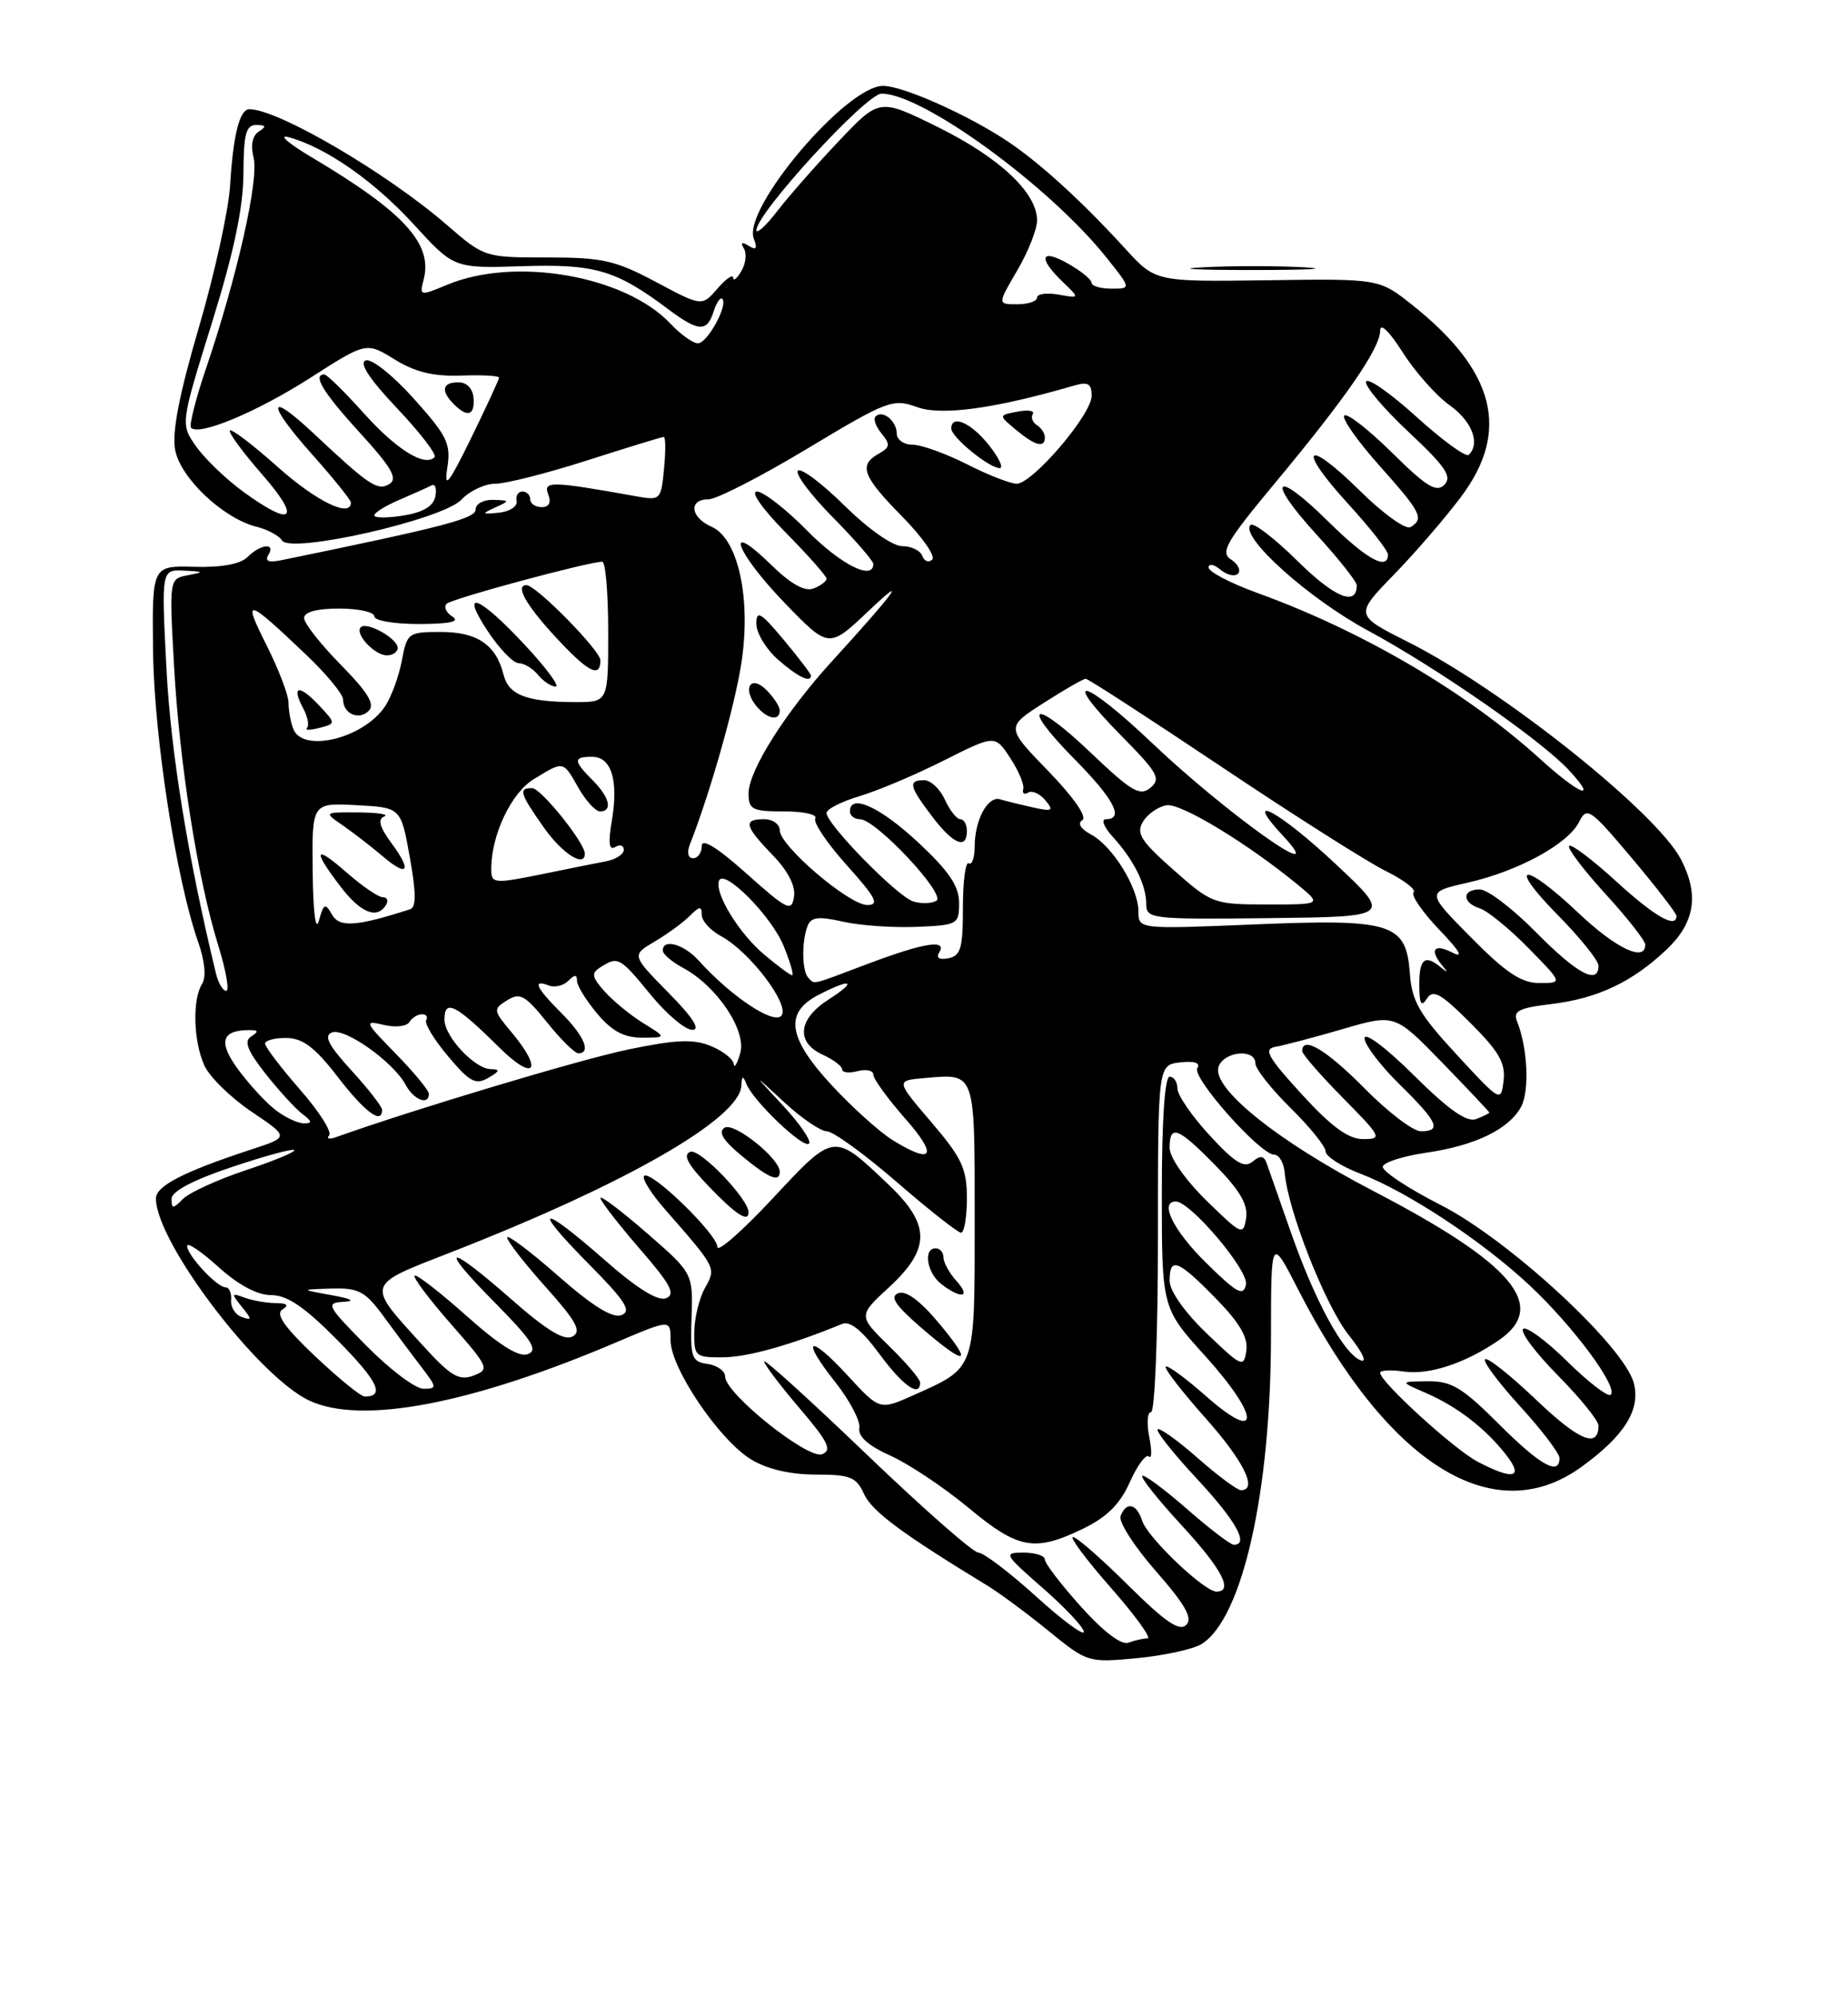 <?xml version="1.0" encoding="UTF-8" standalone="no"?>
<!DOCTYPE svg PUBLIC "-//W3C//DTD SVG 1.1//EN" "http://www.w3.org/Graphics/SVG/1.1/DTD/svg11.dtd" >
<svg xmlns="http://www.w3.org/2000/svg" xmlns:xlink="http://www.w3.org/1999/xlink" version="1.1" viewBox="0 0 237 256">
 <g >
 <path fill="currentColor"
d=" M 154.10 210.72 C 159.34 207.46 163.00 191.20 163.00 171.12 C 163.01 158.50 163.01 158.50 166.52 165.35 C 178.00 187.72 191.55 196.18 202.81 188.02 C 208.32 184.03 210.40 180.73 209.54 177.31 C 208.36 172.60 193.48 158.87 184.75 154.44 C 180.49 152.27 177.16 150.05 177.34 149.50 C 177.52 148.95 180.01 148.17 182.88 147.75 C 189.16 146.85 193.54 144.73 195.08 141.85 C 196.18 139.80 195.91 134.26 194.55 130.90 C 194.02 129.59 194.83 129.18 198.90 128.70 C 204.85 127.99 209.34 125.88 213.75 121.69 C 217.36 118.26 217.93 114.70 215.59 110.17 C 212.46 104.13 192.75 88.42 180.65 82.32 C 173.73 78.84 173.73 78.84 178.75 73.67 C 181.51 70.83 185.40 66.33 187.38 63.67 C 193.73 55.21 191.75 47.52 181.06 39.04 C 176.86 35.72 176.86 35.72 162.52 35.92 C 148.19 36.12 148.19 36.12 144.34 31.91 C 138.88 25.93 133.58 21.08 129.47 18.28 C 124.39 14.84 115.89 11.02 113.25 11.01 C 108.54 10.99 95.20 26.74 96.67 30.58 C 97.16 31.87 96.99 32.11 96.02 31.51 C 95.14 30.97 94.93 31.08 95.40 31.84 C 95.79 32.47 95.65 33.78 95.08 34.74 C 94.52 35.71 94.05 36.09 94.03 35.60 C 94.01 35.10 93.10 35.73 92.01 36.99 C 90.02 39.29 90.02 39.29 84.12 36.14 C 78.91 33.37 77.28 33.00 70.17 33.00 C 62.16 33.00 62.10 32.98 57.31 28.83 C 49.62 22.17 35.67 14.00 31.98 14.00 C 30.73 14.00 29.90 17.29 29.51 23.77 C 29.32 26.92 27.52 35.10 25.51 41.95 C 22.98 50.57 22.04 55.41 22.46 57.66 C 23.14 61.27 28.60 66.43 32.88 67.51 C 34.31 67.86 35.79 68.66 36.17 69.27 C 37.26 71.03 56.80 66.59 59.18 64.04 C 60.22 62.92 62.18 62.00 63.53 62.00 C 64.87 62.00 70.19 60.65 75.34 59.00 C 80.49 57.35 84.90 56.00 85.13 56.00 C 85.36 56.00 85.38 57.84 85.16 60.09 C 84.78 64.07 84.69 64.16 81.64 63.62 C 70.72 61.66 69.64 61.63 70.30 63.35 C 70.72 64.42 70.42 65.00 69.47 65.00 C 68.66 65.00 68.00 64.55 68.00 64.00 C 68.00 63.45 67.55 63.00 67.00 63.00 C 66.45 63.00 66.11 63.55 66.25 64.23 C 66.39 64.90 65.38 65.57 64.00 65.71 C 61.76 65.94 61.71 65.87 63.50 65.05 C 65.42 64.18 65.41 64.14 63.25 64.07 C 62.01 64.03 61.00 64.58 61.00 65.30 C 61.00 66.46 56.95 67.52 36.10 71.80 C 34.47 72.13 33.93 71.93 34.41 71.14 C 35.41 69.53 33.42 69.72 31.74 71.40 C 30.84 72.30 28.41 72.75 24.92 72.65 C 19.50 72.50 19.50 72.50 19.63 83.50 C 19.76 94.45 22.61 112.80 25.42 120.76 C 26.27 123.19 26.47 125.23 25.92 126.10 C 24.65 128.11 24.80 133.46 26.21 136.57 C 26.88 138.04 29.60 140.70 32.26 142.49 C 37.09 145.74 37.09 145.74 32.29 147.31 C 23.54 150.18 20.00 152.00 20.00 153.62 C 20.00 159.19 33.03 176.36 39.63 179.50 C 46.30 182.66 60.39 179.99 79.13 172.01 C 86.00 169.09 86.00 169.09 86.00 171.81 C 86.00 175.35 92.24 184.56 96.31 187.05 C 98.36 188.30 101.31 188.99 104.59 189.00 C 109.05 189.00 109.82 189.31 110.82 191.51 C 111.82 193.71 115.68 196.57 126.64 203.24 C 128.21 204.20 131.75 206.82 134.50 209.06 C 139.45 213.09 139.56 213.12 145.82 212.53 C 149.30 212.20 153.02 211.38 154.10 210.72 Z  M 167.29 34.26 C 163.88 34.07 158.03 34.06 154.29 34.26 C 150.56 34.45 153.35 34.61 160.50 34.61 C 167.65 34.61 170.71 34.46 167.29 34.26 Z  M 138.64 205.94 C 136.09 203.11 134.00 200.38 134.00 199.89 C 134.00 199.40 132.77 199.00 131.27 199.00 C 128.65 199.00 128.76 199.20 133.77 203.58 C 136.65 206.10 139.00 208.61 139.00 209.16 C 139.00 209.71 136.22 207.66 132.83 204.58 C 129.44 201.51 126.12 199.00 125.47 199.00 C 124.81 199.00 118.36 193.33 111.14 186.41 C 103.91 179.48 98.00 174.12 98.00 174.50 C 98.00 174.87 100.04 177.56 102.52 180.47 C 106.20 184.78 106.75 185.88 105.43 186.39 C 103.61 187.09 93.00 178.61 93.00 176.45 C 93.00 175.73 91.99 175.00 90.75 174.82 C 88.69 174.53 88.52 174.01 88.69 168.85 C 88.87 163.19 88.87 163.19 82.94 158.03 C 79.67 155.19 77.00 153.17 77.00 153.55 C 77.00 153.92 79.25 156.83 82.00 160.01 C 86.02 164.64 86.69 165.90 85.41 166.40 C 84.36 166.80 81.68 165.14 77.55 161.50 C 69.25 154.22 68.06 154.48 75.46 161.96 C 80.21 166.76 81.04 168.05 79.70 168.56 C 78.56 169.00 75.99 167.41 71.52 163.48 C 67.93 160.33 65.02 158.15 65.04 158.63 C 65.07 159.11 67.30 161.97 70.00 164.98 C 73.93 169.37 74.62 170.64 73.43 171.30 C 72.38 171.89 70.13 170.53 65.61 166.56 C 57.26 159.23 56.04 159.46 63.46 166.96 C 68.21 171.76 69.04 173.05 67.70 173.56 C 66.56 174.00 64.08 172.45 59.81 168.64 C 56.38 165.59 53.39 163.28 53.17 163.50 C 52.94 163.73 55.04 166.52 57.83 169.70 C 62.71 175.26 62.82 175.52 60.71 176.32 C 58.86 177.01 57.80 176.38 54.21 172.43 C 46.91 164.42 46.80 164.81 57.80 160.52 C 80.22 151.78 94.88 143.38 95.08 139.15 C 95.14 137.86 95.28 137.81 95.72 138.92 C 96.58 141.11 103.05 147.28 103.75 146.58 C 104.09 146.24 102.60 144.06 100.44 141.73 C 96.50 137.50 96.50 137.50 100.54 141.25 C 102.77 143.31 105.24 145.00 106.04 145.00 C 106.84 145.01 110.88 147.93 115.00 151.50 C 119.12 155.07 122.84 157.99 123.25 158.00 C 123.66 158.00 124.00 156.01 124.00 153.58 C 124.00 149.78 123.36 148.42 119.44 143.83 C 114.88 138.50 114.88 138.50 118.54 138.18 C 125.16 137.61 125.00 137.16 125.00 156.31 C 125.00 175.81 125.21 175.21 117.14 178.83 C 112.82 180.76 112.82 180.76 108.76 176.36 C 103.72 170.88 102.59 171.43 107.12 177.15 C 108.97 179.49 110.36 182.13 110.21 183.03 C 110.02 184.12 111.37 185.31 114.20 186.58 C 116.56 187.64 121.05 190.64 124.20 193.25 C 130.60 198.57 132.67 198.95 138.89 195.94 C 141.97 194.45 143.64 192.79 144.91 189.94 C 145.88 187.78 146.98 186.31 147.35 186.68 C 147.72 187.05 147.73 185.92 147.39 184.18 C 147.04 182.43 147.14 181.00 147.62 181.00 C 148.11 181.00 148.50 170.99 148.50 158.75 C 148.50 136.50 148.50 136.50 151.36 136.17 C 153.19 135.96 153.98 136.23 153.55 136.91 C 152.82 138.10 161.62 148.00 163.42 148.00 C 164.05 148.00 164.65 149.05 164.76 150.33 C 165.16 155.15 170.01 167.43 172.98 171.13 C 174.72 173.30 175.39 174.70 174.51 174.36 C 172.32 173.52 168.66 166.82 165.57 158.00 C 164.12 153.88 162.72 149.89 162.46 149.14 C 162.10 148.11 161.64 148.05 160.62 148.90 C 159.57 149.77 158.37 149.04 155.14 145.53 C 152.86 143.06 151.00 140.36 151.00 139.52 C 151.00 138.69 150.55 138.00 150.00 138.00 C 149.38 138.00 149.00 143.61 149.00 152.83 C 149.00 167.66 149.00 167.66 154.58 173.82 C 161.62 181.61 161.71 185.15 154.71 178.98 C 152.07 176.65 149.73 174.94 149.50 175.16 C 149.28 175.39 151.55 178.33 154.55 181.70 C 159.52 187.28 161.36 191.00 159.14 191.00 C 158.67 191.00 156.17 189.14 153.60 186.88 C 151.02 184.61 148.71 182.96 148.46 183.20 C 148.22 183.45 150.49 186.31 153.51 189.55 C 158.52 194.94 160.23 198.00 158.23 198.00 C 157.81 198.00 155.09 195.92 152.19 193.38 C 149.28 190.84 146.72 188.95 146.49 189.17 C 146.27 189.40 148.54 192.25 151.54 195.50 C 156.71 201.10 158.23 204.00 156.00 204.00 C 154.44 204.00 147.15 197.06 146.48 194.92 C 145.77 192.70 144.44 192.41 143.71 194.32 C 143.43 195.05 145.47 198.22 148.24 201.38 C 152.03 205.70 152.99 207.41 152.13 208.27 C 151.26 209.14 149.43 207.89 144.71 203.21 C 141.27 199.79 138.07 197.00 137.60 197.00 C 137.14 197.00 139.32 199.93 142.46 203.50 C 145.60 207.07 147.72 210.00 147.17 210.00 C 146.61 210.00 145.51 210.25 144.72 210.55 C 143.83 210.90 141.52 209.15 138.64 205.94 Z  M 118.00 177.20 C 118.00 176.76 116.21 174.66 114.03 172.53 C 110.05 168.64 110.05 168.64 114.03 164.98 C 119.36 160.05 119.35 156.97 113.99 151.87 C 106.87 145.10 107.06 145.08 99.09 153.61 C 95.19 157.79 92.00 160.58 92.00 159.83 C 92.00 158.19 83.44 149.90 82.61 150.72 C 82.29 151.04 83.49 152.96 85.27 154.99 C 91.92 162.59 91.86 162.47 90.40 165.10 C 89.67 166.42 89.05 168.96 89.04 170.75 C 89.00 173.85 89.17 174.00 92.75 173.97 C 95.92 173.94 101.41 172.40 108.00 169.69 C 109.01 169.27 110.57 170.53 112.78 173.54 C 115.79 177.63 118.00 179.18 118.00 177.20 Z  M 120.41 169.59 C 118.01 166.72 116.19 165.37 115.21 165.75 C 114.08 166.18 114.80 167.28 118.10 170.14 C 123.98 175.22 124.93 174.99 120.41 169.59 Z  M 122.65 164.17 C 121.74 163.17 121.00 161.82 121.00 161.17 C 121.00 160.53 120.55 160.00 120.00 160.00 C 118.35 160.00 118.87 163.18 120.75 164.61 C 123.33 166.57 124.57 166.28 122.65 164.17 Z  M 96.00 155.39 C 96.00 153.67 89.74 147.16 88.53 147.63 C 87.54 148.01 88.19 149.23 90.83 151.99 C 94.31 155.63 96.00 156.75 96.00 155.39 Z  M 100.00 150.19 C 100.00 148.48 94.14 143.80 92.93 144.54 C 92.07 145.08 92.71 146.15 95.10 148.13 C 98.59 151.02 100.00 151.61 100.00 150.19 Z  M 189.50 187.35 C 186.50 185.78 177.00 177.12 177.00 175.96 C 177.00 175.62 178.36 175.55 180.01 175.79 C 183.29 176.27 187.91 174.74 192.25 171.76 C 198.61 167.38 194.02 161.95 176.06 152.62 C 163.80 146.25 155.26 139.37 156.29 136.68 C 157.05 134.72 161.00 134.39 161.00 136.29 C 161.00 137.00 163.03 139.57 165.50 142.00 C 167.97 144.43 170.00 146.94 170.00 147.57 C 170.00 148.21 172.00 149.49 174.43 150.42 C 180.49 152.73 190.09 159.06 196.19 164.77 C 201.74 169.96 207.55 177.78 206.57 178.76 C 206.23 179.10 203.72 177.18 201.00 174.50 C 198.28 171.82 195.72 169.94 195.33 170.34 C 194.94 170.73 196.95 173.41 199.81 176.31 C 202.66 179.20 205.00 182.08 205.00 182.72 C 205.00 185.70 202.50 184.66 196.99 179.40 C 193.69 176.26 190.75 173.92 190.45 174.22 C 190.16 174.51 192.19 177.23 194.96 180.26 C 197.73 183.30 200.00 186.28 200.00 186.89 C 200.00 189.21 197.51 187.81 192.20 182.50 C 187.53 177.84 186.15 177.01 183.10 177.04 C 179.50 177.08 179.50 177.08 182.82 178.52 C 186.86 180.27 190.45 183.03 193.13 186.44 C 195.48 189.43 194.12 189.77 189.50 187.35 Z  M 40.41 173.83 C 36.47 170.10 35.30 168.43 36.22 167.84 C 37.10 167.28 36.83 167.03 35.33 167.02 C 34.14 167.01 32.34 166.69 31.33 166.31 C 29.66 165.69 29.63 165.79 31.00 167.48 C 32.33 169.12 32.33 169.27 31.00 168.80 C 30.18 168.52 29.56 167.55 29.64 166.64 C 29.72 165.74 29.40 165.00 28.93 165.00 C 27.82 165.00 24.00 160.89 24.00 159.70 C 24.00 159.18 25.80 160.39 28.00 162.38 C 30.58 164.71 33.00 166.00 34.78 166.00 C 36.84 166.00 39.05 167.50 43.31 171.81 C 48.47 177.03 49.42 179.00 46.77 179.00 C 46.28 179.00 43.42 176.67 40.41 173.83 Z  M 47.00 172.50 C 41.93 167.37 41.73 166.99 44.03 166.86 C 45.64 166.77 45.10 166.47 42.50 166.00 C 38.50 165.28 38.50 165.28 42.50 165.16 C 46.02 165.06 46.82 165.49 49.23 168.77 C 50.73 170.82 52.91 173.74 54.07 175.25 C 56.05 177.85 56.07 178.00 54.30 178.00 C 53.27 178.00 49.99 175.53 47.00 172.50 Z  M 154.75 170.90 C 151.94 168.21 150.00 165.46 150.00 164.17 C 150.00 161.05 151.04 161.44 155.88 166.38 C 158.96 169.52 160.08 171.41 159.84 173.10 C 159.52 175.34 159.27 175.24 154.75 170.90 Z  M 154.70 161.88 C 150.49 157.75 148.64 154.00 150.79 154.00 C 152.67 154.00 160.17 162.86 159.79 164.64 C 159.46 166.20 158.64 165.76 154.70 161.88 Z  M 154.72 153.88 C 152.01 151.23 150.00 148.35 150.00 147.13 C 150.00 144.06 151.05 144.46 155.88 149.38 C 159.01 152.57 160.07 154.39 159.81 156.13 C 159.46 158.39 159.23 158.29 154.72 153.88 Z  M 22.00 153.66 C 22.00 152.71 24.72 151.26 29.68 149.60 C 33.90 148.18 37.53 147.19 37.74 147.41 C 37.95 147.62 35.17 148.78 31.55 149.98 C 27.93 151.19 24.30 152.84 23.48 153.66 C 22.18 154.97 22.00 154.97 22.00 153.66 Z  M 114.50 146.15 C 112.85 145.13 109.36 142.00 106.75 139.19 C 101.04 133.06 100.54 129.81 104.95 127.53 C 109.23 125.31 110.04 125.69 106.25 128.12 C 102.35 130.61 102.04 133.60 105.50 135.18 C 106.88 135.81 108.00 136.66 108.00 137.07 C 108.00 137.48 108.90 137.58 110.00 137.29 C 111.10 137.00 112.00 137.21 112.00 137.74 C 112.00 138.28 113.84 140.81 116.08 143.36 C 120.33 148.18 119.67 149.33 114.50 146.15 Z  M 42.21 145.53 C 42.61 145.09 40.92 142.44 38.46 139.64 C 36.01 136.83 34.00 134.19 34.00 133.77 C 34.00 133.35 35.24 133.02 36.75 133.04 C 38.84 133.07 40.42 134.27 43.32 138.04 C 46.81 142.56 49.00 144.19 49.00 142.25 C 49.00 141.84 47.23 139.56 45.06 137.19 C 42.11 133.96 41.49 132.75 42.57 132.33 C 44.23 131.70 50.46 136.12 52.02 139.04 C 53.06 140.98 55.00 141.74 55.00 140.20 C 55.00 139.76 53.09 137.44 50.75 135.05 C 46.75 130.97 46.66 130.75 49.19 131.36 C 50.67 131.72 52.16 131.56 52.50 131.00 C 52.84 130.45 53.57 130.00 54.12 130.00 C 54.67 130.00 54.91 130.34 54.66 130.75 C 54.40 131.16 55.66 133.25 57.46 135.38 C 60.22 138.67 61.00 139.09 62.61 138.16 C 64.11 137.29 64.18 137.05 62.92 137.03 C 60.87 136.99 57.00 132.85 57.00 130.69 C 57.00 127.99 58.42 128.71 64.02 134.25 C 68.56 138.74 69.74 137.23 65.57 132.27 C 63.24 129.49 63.22 129.35 65.04 128.21 C 66.68 127.18 67.35 127.55 70.13 131.01 C 71.89 133.21 73.71 135.00 74.17 135.00 C 75.86 135.00 74.92 132.76 72.00 129.85 C 68.73 126.58 68.23 125.49 70.38 126.31 C 71.14 126.61 72.26 126.34 72.88 125.72 C 73.71 124.89 74.00 124.89 74.00 125.72 C 74.00 126.34 75.17 128.23 76.59 129.92 C 78.48 132.17 80.03 133.00 82.34 133.00 C 85.50 132.99 85.50 132.99 82.50 131.14 C 80.85 130.12 78.62 128.29 77.54 127.08 C 75.87 125.20 75.80 124.74 77.04 123.95 C 79.26 122.55 79.49 122.67 83.45 127.50 C 85.47 129.97 87.87 132.00 88.78 132.00 C 89.88 132.00 88.86 130.41 85.71 127.22 C 81.00 122.43 81.00 122.43 83.96 120.68 C 85.59 119.72 87.62 118.24 88.46 117.39 C 89.72 116.14 90.00 116.11 90.00 117.26 C 90.00 118.03 91.10 119.25 92.44 119.97 C 96.18 121.97 101.45 128.95 100.18 130.22 C 99.11 131.29 93.70 127.66 89.60 123.11 C 87.69 121.01 85.00 120.26 85.00 121.83 C 85.00 122.29 86.16 123.28 87.59 124.05 C 91.94 126.38 95.78 132.10 94.93 135.00 C 94.53 136.38 94.15 136.99 94.10 136.37 C 94.04 135.75 92.73 134.72 91.18 134.08 C 88.95 133.15 86.75 133.24 80.60 134.51 C 74.46 135.78 53.07 142.19 43.13 145.74 C 42.23 146.06 41.82 145.96 42.21 145.53 Z  M 166.94 140.25 C 162.54 135.43 162.00 134.45 163.59 134.17 C 164.64 133.99 168.51 132.97 172.19 131.90 C 178.88 129.95 178.88 129.95 184.94 136.18 C 188.27 139.61 191.00 142.50 191.00 142.60 C 191.00 142.70 190.24 143.08 189.32 143.43 C 188.12 143.89 185.82 142.28 181.32 137.82 C 177.77 134.30 175.00 132.22 175.00 133.07 C 175.00 133.90 177.03 136.57 179.50 139.00 C 184.40 143.81 184.94 145.00 182.22 145.00 C 181.23 145.00 177.99 142.53 175.00 139.50 C 170.13 134.57 167.00 132.70 167.00 134.72 C 167.00 135.11 169.35 137.81 172.22 140.72 C 177.19 145.75 177.31 146.00 174.82 146.00 C 172.91 146.00 170.78 144.44 166.94 140.25 Z  M 35.28 142.23 C 34.06 141.28 31.92 138.95 30.53 137.06 C 27.95 133.55 28.40 132.03 32.00 132.03 C 33.15 132.03 33.20 132.22 32.22 132.84 C 31.26 133.45 31.70 134.62 34.02 137.58 C 35.72 139.73 37.84 142.06 38.74 142.75 C 40.04 143.74 40.09 144.00 38.94 143.98 C 38.15 143.97 36.50 143.18 35.28 142.23 Z  M 186.81 135.17 C 182.02 129.99 181.07 128.34 180.81 124.78 C 180.34 118.31 178.55 117.75 160.75 118.49 C 146.00 119.10 146.00 119.10 146.00 116.80 C 145.99 113.79 142.69 108.44 139.92 106.96 C 138.58 106.24 138.15 105.53 138.81 105.12 C 139.45 104.72 137.70 102.20 134.44 98.83 C 128.99 93.21 128.99 93.21 133.83 90.11 C 136.50 88.40 138.93 87.00 139.24 87.00 C 139.55 87.00 147.38 92.08 156.65 98.28 C 165.92 104.49 175.40 110.50 177.72 111.64 C 180.04 112.79 181.65 114.02 181.29 114.38 C 180.93 114.74 182.40 116.88 184.56 119.14 C 187.21 121.90 187.77 122.87 186.25 122.09 C 183.90 120.88 183.28 121.74 185.00 123.80 C 185.73 124.67 185.67 124.73 184.80 124.00 C 182.74 122.28 182.00 122.88 182.02 126.25 C 182.03 128.70 182.27 129.13 182.99 128.00 C 183.78 126.77 184.76 127.31 188.55 131.09 C 192.23 134.75 193.10 136.26 192.83 138.51 C 192.50 141.30 192.43 141.26 186.81 135.17 Z  M 171.30 110.75 C 164.04 103.94 159.13 101.32 164.56 107.15 C 170.92 113.98 157.35 104.35 147.70 95.19 C 138.91 86.84 135.77 86.16 143.86 94.36 C 148.48 99.04 148.92 99.82 147.54 100.97 C 146.19 102.09 145.11 101.45 139.93 96.52 C 132.48 89.41 130.67 90.08 137.81 97.31 C 142.87 102.43 144.21 105.00 141.83 105.00 C 141.18 105.00 141.57 106.01 142.70 107.25 C 145.41 110.22 147.00 113.41 147.00 115.86 C 147.00 117.78 147.62 117.85 162.75 117.68 C 178.50 117.50 178.50 117.50 171.30 110.75 Z  M 27.69 124.75 C 24.09 109.87 21.90 96.42 21.35 85.75 C 20.69 73.00 20.69 73.00 23.60 73.14 C 26.18 73.26 26.23 73.32 24.10 73.73 C 21.70 74.18 21.70 74.18 22.32 85.34 C 23.02 97.92 25.35 112.69 28.01 121.25 C 28.99 124.41 29.44 127.00 29.01 127.00 C 28.58 127.00 27.99 125.99 27.69 124.75 Z  M 103.67 125.33 C 102.85 124.52 102.79 120.70 103.56 118.70 C 104.01 117.54 104.94 117.42 108.10 118.13 C 110.29 118.63 114.54 118.92 117.54 118.80 C 122.82 118.58 123.00 118.48 123.00 115.72 C 123.00 113.57 121.71 111.67 117.75 107.97 C 112.86 103.42 109.00 101.66 109.00 104.00 C 109.00 104.55 109.58 105.00 110.29 105.00 C 112.31 105.00 121.37 114.65 120.09 115.45 C 119.48 115.82 118.13 115.86 117.10 115.53 C 115.05 114.88 106.00 105.64 106.00 104.20 C 106.00 103.71 107.91 102.74 110.25 102.04 C 112.59 101.34 117.45 99.29 121.05 97.47 C 127.60 94.18 127.60 94.18 129.55 97.14 C 130.62 98.77 131.38 100.56 131.23 101.13 C 131.07 101.69 131.36 101.90 131.86 101.59 C 132.36 101.28 133.35 101.72 134.06 102.57 C 135.19 103.93 134.99 104.05 132.42 103.48 C 130.82 103.12 128.94 102.66 128.27 102.45 C 126.69 101.97 125.00 105.10 125.00 108.49 C 125.00 109.94 124.66 110.91 124.24 110.65 C 123.83 110.39 123.49 112.94 123.49 116.32 C 123.50 121.51 123.21 122.51 121.63 122.82 C 120.47 123.05 120.02 122.78 120.44 122.10 C 121.52 120.35 118.56 120.81 111.40 123.50 C 103.79 126.37 104.53 126.19 103.67 125.33 Z  M 124.00 106.50 C 124.00 105.67 123.62 105.00 123.16 105.00 C 122.70 105.00 121.81 103.88 121.18 102.50 C 120.56 101.12 119.36 100.00 118.52 100.00 C 116.42 100.00 116.60 100.78 119.55 104.66 C 122.27 108.23 124.00 108.94 124.00 106.50 Z  M 188.67 120.17 C 182.90 114.34 182.90 114.34 188.20 113.14 C 194.68 111.68 201.10 108.18 202.52 105.34 C 203.51 103.35 203.93 103.64 209.29 110.00 C 212.43 113.73 215.00 117.06 215.00 117.39 C 215.00 119.08 212.23 117.50 207.26 112.96 C 204.23 110.19 201.52 108.15 201.24 108.42 C 200.96 108.70 203.05 111.46 205.87 114.55 C 208.69 117.63 211.00 120.57 211.00 121.08 C 211.00 123.36 207.25 121.58 202.41 117.00 C 195.36 110.33 193.16 110.57 199.78 117.28 C 202.65 120.19 205.00 123.11 205.00 123.78 C 205.00 126.29 202.26 124.83 197.00 119.50 C 194.01 116.47 190.77 114.00 189.78 114.00 C 187.47 114.00 187.48 115.70 189.79 116.43 C 190.78 116.75 193.57 119.03 196.00 121.50 C 200.42 126.00 200.42 126.00 197.43 126.00 C 195.11 126.00 193.14 124.69 188.67 120.17 Z  M 98.04 122.38 C 94.79 119.65 91.65 114.55 92.20 112.91 C 92.77 111.20 98.94 117.40 100.50 121.25 C 101.34 123.31 101.83 125.00 101.59 125.00 C 101.35 125.00 99.75 123.82 98.04 122.38 Z  M 40.10 111.70 C 40.00 102.90 40.00 102.90 45.70 103.20 C 51.41 103.50 51.41 103.50 52.55 109.84 C 53.37 114.42 53.39 116.28 52.60 116.54 C 45.72 118.76 43.53 118.91 42.58 117.23 C 41.71 115.70 41.52 115.78 40.90 118.00 C 40.48 119.49 40.16 116.95 40.10 111.70 Z  M 49.50 116.00 C 49.84 115.45 49.66 115.00 49.09 115.00 C 48.53 115.00 46.48 113.60 44.53 111.90 C 40.34 108.22 40.01 108.83 43.62 113.57 C 46.24 117.01 48.34 117.87 49.50 116.00 Z  M 50.20 108.06 C 48.68 106.00 48.41 105.01 49.28 104.65 C 49.95 104.38 48.48 104.15 46.00 104.13 C 41.50 104.10 41.50 104.10 43.97 105.80 C 45.32 106.74 47.57 108.47 48.97 109.66 C 52.29 112.51 52.91 111.72 50.20 108.06 Z  M 95.75 111.98 C 92.01 108.64 90.00 107.39 90.00 108.42 C 90.00 109.29 89.50 110.00 88.89 110.00 C 88.24 110.00 88.07 109.28 88.47 108.25 C 91.07 101.63 94.21 90.58 95.07 85.05 C 96.36 76.75 94.68 69.02 91.25 67.51 C 88.53 66.32 88.27 64.00 90.86 64.00 C 91.88 64.00 97.59 61.08 103.54 57.50 C 113.86 51.30 114.51 51.06 117.64 52.19 C 120.76 53.31 127.59 52.38 137.75 49.42 C 139.54 48.90 140.00 49.17 140.00 50.74 C 140.00 53.13 132.42 62.00 130.38 62.00 C 129.59 62.00 126.71 60.88 124.00 59.50 C 121.29 58.13 118.15 57.00 117.03 57.00 C 115.91 57.00 115.00 56.35 115.00 55.56 C 115.00 53.95 113.18 52.48 112.29 53.38 C 111.97 53.69 112.32 54.68 113.06 55.57 C 114.20 56.95 114.15 57.34 112.70 58.15 C 110.08 59.61 110.61 61.04 115.69 66.19 C 118.27 68.81 120.01 71.30 119.55 71.73 C 119.10 72.15 118.53 71.94 118.28 71.25 C 118.03 70.56 116.87 70.00 115.70 70.00 C 114.47 70.00 111.34 67.80 108.31 64.81 C 105.41 61.95 102.73 59.94 102.33 60.33 C 101.94 60.73 103.95 63.41 106.81 66.31 C 109.66 69.20 112.00 71.89 112.00 72.28 C 112.00 74.48 107.80 72.36 103.50 68.00 C 100.79 65.25 97.90 63.00 97.07 63.00 C 96.20 63.00 97.77 65.23 100.78 68.28 C 103.65 71.19 106.00 73.84 106.00 74.17 C 106.00 74.51 105.25 75.07 104.33 75.43 C 103.20 75.86 101.41 74.86 98.83 72.33 C 92.72 66.37 94.36 70.79 100.67 77.32 C 106.30 83.13 106.30 83.13 111.38 78.32 C 116.69 73.28 114.80 75.89 106.80 84.64 C 100.76 91.24 96.00 98.76 96.00 101.70 C 96.00 103.76 96.47 104.00 100.56 104.00 C 103.07 104.00 104.87 104.40 104.56 104.90 C 104.26 105.39 106.07 108.09 108.60 110.90 C 112.34 115.06 112.82 116.00 111.23 116.00 C 108.89 116.00 100.00 108.42 100.00 106.42 C 100.00 105.64 99.10 105.00 98.00 105.00 C 95.27 105.00 95.48 105.86 99.08 109.59 C 101.05 111.62 102.05 113.56 101.83 114.94 C 101.53 116.91 100.97 116.64 95.75 111.98 Z  M 100.00 91.07 C 100.00 90.56 99.23 89.38 98.29 88.44 C 96.26 86.40 95.14 88.25 97.03 90.53 C 98.40 92.18 100.00 92.47 100.00 91.07 Z  M 104.00 86.59 C 104.00 86.37 102.42 84.30 100.50 82.00 C 97.56 78.48 97.00 78.15 97.00 79.95 C 97.00 81.13 98.24 83.19 99.75 84.52 C 102.29 86.75 104.00 87.59 104.00 86.59 Z  M 126.83 57.06 C 124.56 54.19 122.00 53.06 122.00 54.93 C 122.00 56.03 126.86 60.00 128.21 60.00 C 128.73 60.00 128.11 58.67 126.83 57.06 Z  M 134.00 56.06 C 134.00 55.54 133.54 54.84 132.98 54.49 C 132.42 54.14 132.19 53.51 132.45 53.08 C 132.72 52.64 131.84 52.50 130.50 52.76 C 128.05 53.22 128.05 53.22 130.28 55.08 C 132.75 57.14 134.00 57.47 134.00 56.06 Z  M 63.00 111.37 C 63.00 107.02 65.56 101.63 68.45 99.87 C 72.33 97.50 72.19 97.47 74.20 101.01 C 75.14 102.65 76.38 104.00 76.95 104.00 C 78.61 104.00 78.18 102.18 76.00 100.00 C 73.51 97.51 73.50 97.00 75.93 97.00 C 78.41 97.00 79.34 100.00 78.47 105.17 C 77.98 108.05 78.11 109.05 78.89 108.57 C 79.50 108.19 80.00 108.35 80.00 108.92 C 80.00 109.49 78.99 110.15 77.75 110.39 C 76.51 110.62 73.10 111.31 70.17 111.91 C 63.28 113.32 63.00 113.30 63.00 111.37 Z  M 75.00 109.41 C 75.00 108.02 69.39 101.04 68.25 101.02 C 66.45 100.99 66.67 101.71 69.75 106.07 C 72.12 109.43 75.00 111.26 75.00 109.41 Z  M 197.53 97.29 C 188.09 88.72 174.74 80.88 161.25 76.00 C 157.81 74.75 155.00 73.29 155.00 72.74 C 155.00 72.20 155.69 72.32 156.52 73.02 C 157.36 73.72 158.37 73.94 158.77 73.53 C 159.17 73.11 158.77 72.29 157.87 71.71 C 156.46 70.80 157.23 69.47 163.49 61.94 C 172.63 50.97 177.00 44.63 177.00 42.37 C 177.00 41.33 178.18 42.46 179.88 45.15 C 181.47 47.65 184.17 50.69 185.88 51.92 C 188.77 53.97 189.87 56.80 188.37 58.30 C 188.02 58.65 184.99 56.45 181.64 53.41 C 178.28 50.37 175.38 48.35 175.19 48.92 C 175.01 49.48 177.47 52.40 180.68 55.40 C 185.38 59.80 186.26 61.09 185.24 62.13 C 184.22 63.17 182.95 62.39 178.52 58.02 C 175.51 55.05 172.76 52.91 172.40 53.26 C 172.05 53.62 174.06 56.49 176.88 59.65 C 182.28 65.71 182.67 66.47 180.90 67.56 C 180.30 67.93 177.40 65.86 174.43 62.93 C 167.43 56.02 166.22 57.27 172.87 64.55 C 175.69 67.63 178.00 70.57 178.00 71.08 C 178.00 73.21 175.23 71.67 170.31 66.81 C 163.40 59.99 162.28 61.34 168.87 68.55 C 171.69 71.63 174.00 74.55 174.00 75.02 C 174.00 77.76 171.16 76.60 166.43 71.93 C 163.47 69.01 160.75 66.92 160.38 67.28 C 158.93 68.74 167.80 76.71 175.45 80.83 C 184.13 85.50 197.47 94.75 201.10 98.60 C 205.07 102.84 202.65 101.94 197.53 97.29 Z  M 37.61 93.42 C 37.27 92.55 37.00 91.04 37.00 90.06 C 37.00 89.08 35.72 85.75 34.16 82.65 C 31.05 76.48 31.58 76.61 39.25 83.91 C 41.86 86.39 44.00 88.98 44.00 89.65 C 44.00 91.49 46.02 92.38 47.29 91.11 C 48.12 90.28 47.18 88.73 43.71 85.21 C 41.12 82.58 39.00 79.88 39.00 79.22 C 39.00 78.44 40.63 78.00 43.50 78.00 C 45.98 78.00 48.00 78.45 48.00 79.00 C 48.00 79.55 50.57 79.99 53.75 79.98 C 57.69 79.97 59.04 79.68 58.03 79.04 C 57.22 78.53 56.88 77.79 57.28 77.39 C 57.93 76.73 75.46 72.00 77.24 72.00 C 77.66 72.00 78.00 76.05 78.00 81.00 C 78.00 90.00 78.00 90.00 73.75 89.99 C 67.52 89.97 65.24 89.09 64.58 86.48 C 63.62 82.64 61.21 81.00 56.54 81.00 C 52.36 81.00 52.20 81.12 51.54 84.65 C 51.16 86.65 50.21 89.28 49.41 90.49 C 46.71 94.62 38.82 96.58 37.61 93.42 Z  M 40.88 90.37 C 38.35 87.68 37.33 87.89 38.88 90.78 C 39.46 91.86 39.68 92.99 39.37 93.30 C 39.06 93.61 39.77 93.61 40.95 93.30 C 43.10 92.74 43.10 92.74 40.88 90.37 Z  M 67.39 82.75 C 61.39 76.30 58.87 75.34 62.56 80.91 C 64.05 83.16 65.83 85.00 66.51 85.00 C 67.20 85.00 68.32 85.67 69.00 86.50 C 69.68 87.33 70.70 88.00 71.26 88.00 C 71.82 88.00 70.08 85.64 67.39 82.75 Z  M 77.00 84.63 C 77.00 83.38 68.75 75.00 67.52 75.00 C 66.04 75.00 67.43 77.51 71.13 81.52 C 75.39 86.15 77.00 87.00 77.00 84.63 Z  M 51.00 83.04 C 51.00 81.84 47.04 79.63 46.27 80.39 C 45.45 81.22 48.03 84.00 49.62 84.00 C 50.38 84.00 51.00 83.57 51.00 83.04 Z  M 48.00 66.06 C 48.00 65.72 49.46 64.81 51.25 64.05 C 53.04 63.28 54.88 62.46 55.35 62.21 C 55.81 61.97 56.03 62.60 55.83 63.62 C 55.59 64.88 54.29 65.66 51.74 66.08 C 49.68 66.41 48.00 66.40 48.00 66.06 Z  M 31.28 63.09 C 29.07 61.49 26.33 58.87 25.20 57.28 C 23.13 54.38 23.13 54.38 27.16 41.44 C 30.00 32.31 31.19 26.66 31.22 22.25 C 31.24 17.16 31.55 16.00 32.88 16.02 C 34.12 16.03 34.20 16.22 33.19 16.86 C 32.36 17.39 32.12 18.62 32.53 20.26 C 33.22 23.03 30.38 35.59 26.42 47.23 C 25.09 51.14 24.23 54.56 24.50 54.83 C 25.56 55.90 32.94 52.81 39.78 48.44 C 46.98 43.83 46.98 43.83 50.61 46.07 C 53.23 47.69 55.58 48.26 59.12 48.14 C 61.80 48.04 64.00 48.16 64.00 48.40 C 64.00 48.64 62.38 52.14 60.41 56.17 C 57.54 62.02 56.93 62.79 57.36 60.00 C 57.85 56.88 57.38 55.91 53.09 51.12 C 50.42 48.14 47.67 45.94 46.91 46.20 C 46.01 46.50 47.34 48.54 50.93 52.34 C 53.89 55.46 56.05 58.28 55.73 58.60 C 54.46 59.88 50.86 57.64 46.64 52.95 C 44.20 50.23 41.93 48.00 41.60 48.00 C 40.03 48.00 41.44 50.32 46.18 55.50 C 50.22 59.92 51.04 61.35 49.95 62.03 C 48.44 62.97 47.35 62.24 40.27 55.60 C 34.27 49.96 34.11 51.60 40.02 58.23 C 42.76 61.30 45.00 64.09 45.00 64.41 C 45.00 66.42 40.59 64.28 35.65 59.88 C 32.49 57.06 29.72 54.95 29.49 55.18 C 29.25 55.41 31.11 57.94 33.61 60.80 C 38.67 66.59 37.59 67.66 31.28 63.09 Z  M 60.73 51.00 C 60.63 49.80 59.86 49.00 58.79 49.00 C 56.72 49.00 56.49 50.09 58.20 51.80 C 59.96 53.56 60.90 53.27 60.73 51.00 Z  M 86.01 41.51 C 80.21 35.33 66.06 32.86 57.35 36.50 C 53.85 37.96 53.78 37.94 54.33 35.84 C 55.53 31.26 51.83 27.21 40.04 20.20 C 36.99 18.39 35.62 17.21 37.00 17.58 C 41.77 18.87 47.97 23.19 53.08 28.78 C 58.22 34.40 58.22 34.40 67.00 34.12 C 76.31 33.82 79.00 34.61 85.68 39.62 C 89.59 42.54 90.68 42.60 91.52 39.92 C 91.89 38.78 92.38 38.05 92.63 38.30 C 93.41 39.08 90.72 44.00 89.51 44.00 C 88.87 44.00 87.30 42.88 86.01 41.51 Z  M 130.46 34.66 C 131.86 32.28 133.00 29.39 133.00 28.24 C 133.00 24.72 128.21 20.21 120.32 16.31 C 112.79 12.59 112.79 12.59 107.61 18.05 C 104.76 21.05 101.22 25.07 99.73 27.00 C 98.24 28.93 97.02 30.05 97.01 29.50 C 96.99 27.36 111.08 12.00 113.06 12.00 C 118.30 12.00 134.44 23.74 141.80 32.89 C 145.09 37.00 145.09 37.00 142.55 37.00 C 141.15 37.00 140.00 36.66 139.99 36.25 C 139.99 35.84 138.64 34.73 136.99 33.80 C 133.46 31.79 133.06 33.02 136.25 36.09 C 138.50 38.25 138.50 38.25 135.75 37.76 C 134.24 37.50 133.00 37.66 133.00 38.14 C 133.00 38.61 131.86 39.00 130.46 39.00 C 127.92 39.00 127.92 39.00 130.46 34.66 Z  M 150.50 111.50 C 146.27 107.76 145.67 106.80 146.60 105.29 C 147.21 104.31 148.57 103.37 149.63 103.21 C 151.48 102.93 160.09 108.17 166.50 113.45 C 169.50 115.93 169.50 115.93 162.50 115.93 C 155.64 115.92 155.40 115.83 150.50 111.50 Z "/>
</g>
</svg>